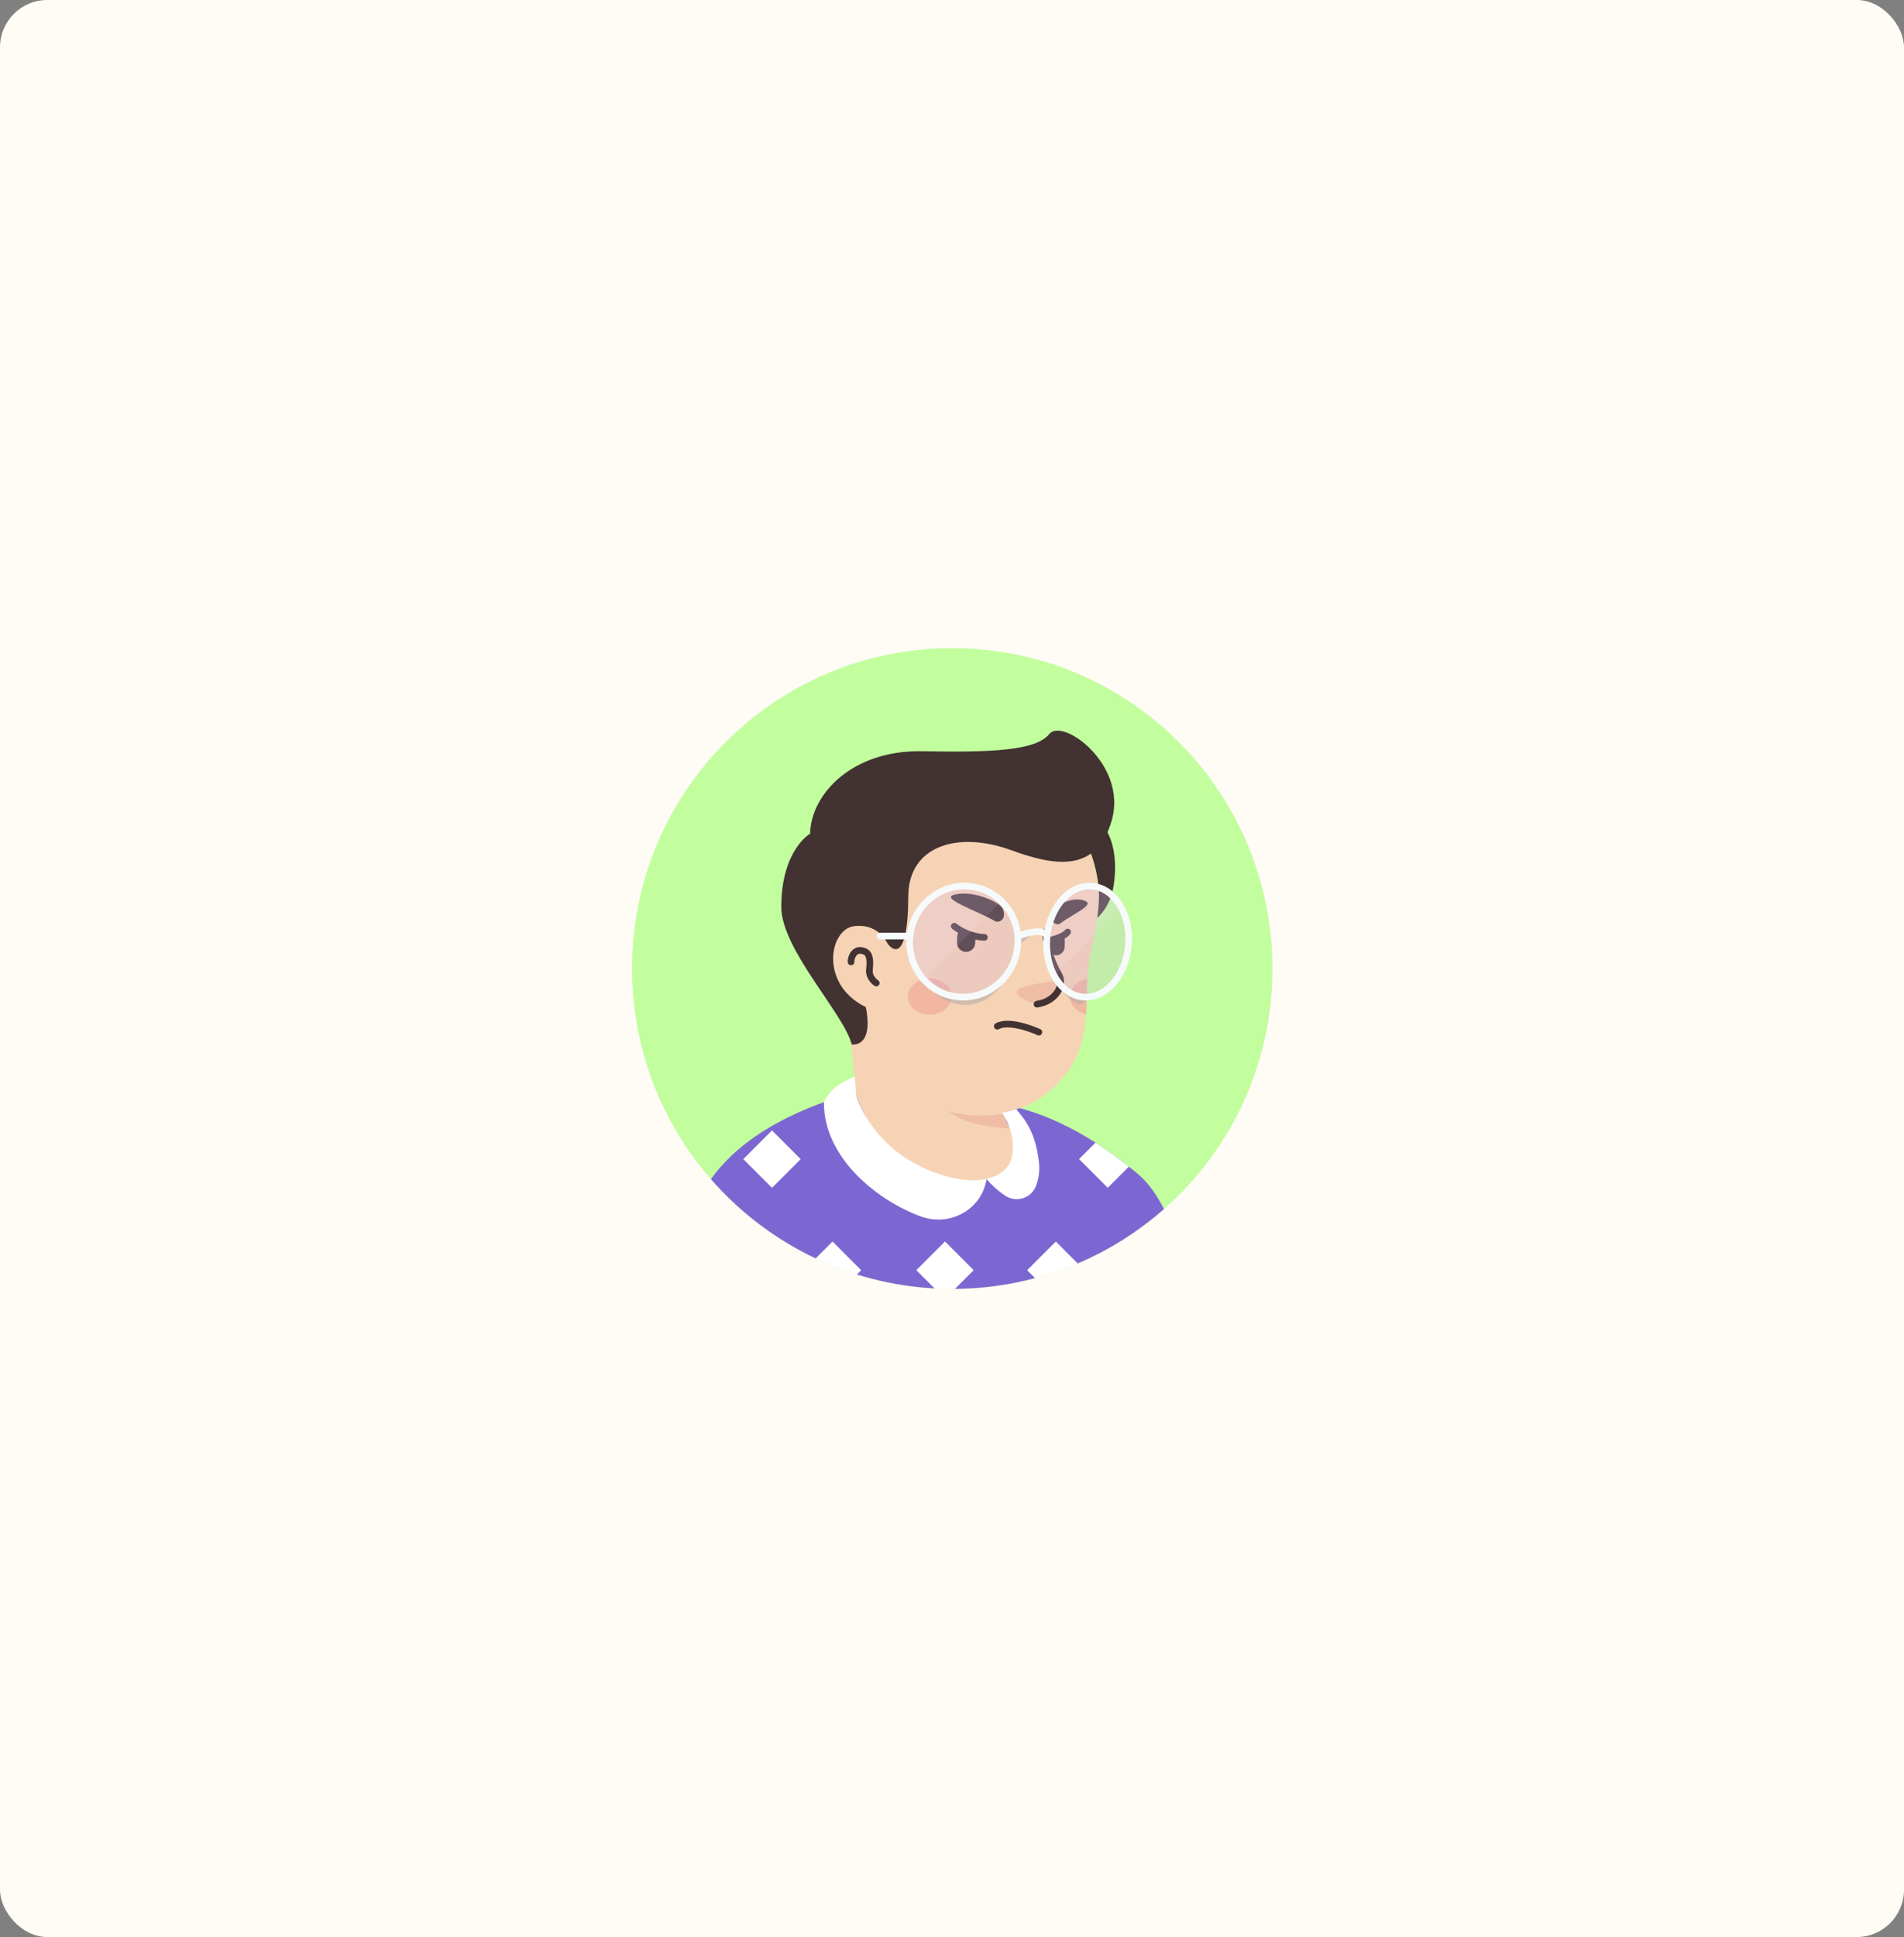 <svg width="3865" height="3930" viewBox="0 0 3865 3930" fill="none" xmlns="http://www.w3.org/2000/svg">
<rect x="0" y="0" width="3865" height="3930" fill="#808080" stroke="none"/>
<rect width="3865" height="3930" rx="96" fill="#FFFBF5"/>
<path d="M1933 2615C1573.71 2615 1283 2323.86 1283 1965C1283 1605.71 1574.14 1315 1933 1315C2292.29 1315 2583 1606.14 2583 1965C2583.43 2324.29 2292.29 2615 1933 2615Z" fill="#C2FE9D"/>
<mask id="mask0_426_5265" style="mask-type:alpha" maskUnits="userSpaceOnUse" x="1283" y="1315" width="1300" height="1300">
<path d="M1933 2615C1573.71 2615 1283 2323.86 1283 1965C1283 1605.71 1574.14 1315 1933 1315C2292.29 1315 2583 1606.14 2583 1965C2583.43 2324.29 2292.29 2615 1933 2615Z" fill="#F7C0B5"/>
</mask>
<g mask="url(#mask0_426_5265)">
<path d="M2296.99 2512.33C2293.96 2514.5 2290.49 2516.67 2287.46 2518.83C2283.99 2521 2280.96 2523.17 2277.49 2524.9C2274.46 2526.63 2271.86 2528.37 2268.83 2530.1C2268.39 2530.53 2267.96 2530.53 2267.53 2530.97C2257.56 2537.03 2247.16 2542.67 2236.76 2547.87C2233.73 2549.6 2230.26 2551.33 2227.23 2552.63C2227.23 2552.63 2226.79 2553.07 2226.36 2553.07C2222.89 2554.8 2219.43 2556.53 2215.96 2558.27C2209.03 2561.73 2201.66 2564.77 2194.73 2567.8C2191.26 2569.53 2187.36 2570.83 2183.89 2572.13C2180.43 2573.43 2176.53 2575.17 2173.06 2576.47C2169.59 2577.77 2165.69 2579.5 2162.23 2580.8C2162.23 2580.8 2162.23 2580.8 2161.79 2580.8C2158.33 2582.1 2154.43 2583.4 2150.96 2584.7C2143.16 2587.3 2134.93 2589.9 2127.13 2592.5C2124.53 2593.37 2121.49 2594.23 2118.89 2595.1C2110.66 2597.7 2102.43 2599.87 2094.19 2601.6C2091.16 2602.47 2088.13 2602.9 2084.66 2603.77C2076.86 2605.5 2068.63 2607.23 2060.83 2608.97C2059.09 2609.4 2057.79 2609.4 2056.06 2609.83C2053.46 2610.27 2050.43 2610.7 2047.83 2611.13C2043.93 2611.57 2040.46 2612.43 2036.56 2612.87C2034.83 2613.3 2033.09 2613.3 2031.36 2613.73C2029.19 2614.17 2026.59 2614.6 2023.99 2614.6C2017.06 2615.47 2009.69 2616.33 2002.76 2617.2C2000.59 2617.63 1997.99 2617.63 1995.83 2618.07H1995.39C1992.36 2618.5 1989.33 2618.5 1986.29 2618.93C1983.26 2619.37 1980.23 2619.37 1977.19 2619.37C1975.46 2619.37 1973.29 2619.8 1971.56 2619.8C1968.09 2619.8 1965.06 2620.23 1962.03 2620.23C1957.69 2620.23 1953.79 2620.67 1949.46 2620.67C1945.13 2620.67 1941.23 2620.67 1936.89 2620.67C1933.86 2620.67 1930.83 2620.67 1927.79 2620.67C1745.36 2618.07 1580.7 2540.5 1463.7 2417.43C1463.7 2417.43 1463.7 2417 1463.26 2417C1476.7 2390.57 1526.53 2342.9 1578.53 2303.47C1644.39 2253.63 1737.56 2222.87 1737.56 2222.87C1737.56 2222.87 1798.66 2212.9 2025.29 2260.13C2198.19 2296.53 2271.86 2444.3 2296.99 2512.33Z" fill="#F7D3B5"/>
<path d="M2073.4 2380.16C2064.3 2424.8 2005.37 2451.23 1906.13 2411.36C1784.37 2361.96 1737.57 2222.86 1737.57 2222.86C1731.07 2123.2 1715.9 2037.83 1715.9 2037.83C1856.73 2025.7 2023.13 2190.36 2023.13 2190.36L2042.2 2271.83C2043.93 2278.76 2047.4 2284.83 2052.6 2289.16C2061.7 2304.76 2079.47 2351.56 2073.4 2380.16Z" fill="#F7D3B5"/>
<path d="M2052.6 2289.6C1969.83 2285.26 1908.73 2273.13 1843.3 2155.7C1898.76 2204.66 1964.2 2223.3 2033.1 2231.96L2042.2 2271.83C2043.93 2279.2 2047.4 2285.26 2052.6 2289.6Z" fill="#EFBDA5"/>
<path d="M2223.75 1767.43C2231.55 1803.83 2235.45 1833.3 2214.22 1930.37C2192.99 2027.43 2233.72 2124.5 2131.45 2213.33C2062.55 2273.13 1942.09 2284.4 1845.89 2218.96C1813.39 2196.86 1783.49 2166.1 1759.22 2125.8C1740.15 2094.17 1718.05 2064.26 1693.35 2036.96C1659.12 1999.7 1617.95 1924.73 1638.32 1792.13C1671.25 1576.33 1884.89 1551.63 2010.99 1575.47C2137.09 1599.3 2202.52 1671.23 2223.75 1767.43Z" fill="#F7D3B5"/>
<path d="M1809.06 1936.86C1809.06 1936.86 1795.63 1871.86 1732.36 1879.66C1677.76 1886.6 1658.7 2017.46 1782.63 2053.86" fill="#F7D3B5"/>
<path d="M1778.73 1994.5C1778.73 1994.5 1763.13 1984.53 1764.86 1967.2C1767.46 1946.83 1764.86 1934.26 1755.33 1930.36C1731.49 1920.4 1726.73 1948.13 1727.59 1951.6" stroke="#423232" stroke-width="13.479" stroke-miterlimit="10" stroke-linecap="round" stroke-linejoin="round"/>
<path d="M2109.36 2036.53C2109.36 2036.53 2125.83 2037.4 2141.43 2018.77C2150.1 2008.37 2157.46 1995.37 2152.7 1991.47C2147.93 1987.13 2069.5 1999.27 2064.3 2009.67C2059.1 2020.07 2089.43 2036.53 2109.36 2036.53Z" fill="#EFBDA5"/>
<path d="M2122.36 1890.93C2122.36 1890.93 2123.22 1932.1 2149.66 1978.03C2161.36 1998.4 2143.59 2031.77 2105.02 2037.4" stroke="#423232" stroke-width="13.479" stroke-miterlimit="10" stroke-linecap="round" stroke-linejoin="round"/>
<path opacity="0.42" d="M1887.49 2058.63C1912.14 2058.63 1932.12 2042.14 1932.12 2021.8C1932.12 2001.46 1912.14 1984.96 1887.49 1984.96C1862.84 1984.96 1842.86 2001.46 1842.86 2021.8C1842.86 2042.14 1862.84 2058.63 1887.49 2058.63Z" fill="#ED938A"/>
<path opacity="0.42" d="M2207.3 1985.83C2206 2010.1 2206.43 2033.93 2204.7 2057.76C2185.63 2053.43 2171.77 2039.13 2171.77 2022.23C2171.77 2004.03 2186.93 1989.3 2207.3 1985.83Z" fill="#ED938A"/>
<path d="M2441.24 2780.29H1345.77C1345.77 2780.29 1352.27 2579.23 1418.14 2435.79C1467.97 2327.46 1585.4 2267.23 1672.94 2236.03C1697.64 2227.36 1720.17 2220.86 1737.5 2216.09C1737.5 2218.26 1737.94 2219.99 1737.94 2222.16C1737.94 2222.16 1784.74 2361.26 1906.5 2410.66C2005.74 2450.96 2064.67 2424.09 2073.77 2379.46C2079.4 2350.86 2061.64 2304.06 2052.54 2288.89C2047.34 2284.56 2043.87 2278.06 2042.14 2271.56L2038.67 2257.26C2046.9 2255.53 2054.7 2253.36 2062.5 2250.76C2065.1 2249.89 2067.27 2249.03 2069.87 2248.16C2125.77 2262.89 2209.84 2297.99 2309.07 2381.19C2421.3 2475.23 2441.24 2780.29 2441.24 2780.29Z" fill="#7C67D2"/>
<mask id="mask1_426_5265" style="mask-type:alpha" maskUnits="userSpaceOnUse" x="1345" y="2216" width="1097" height="565">
<path d="M2441.24 2780.29H1345.77C1345.77 2780.29 1352.27 2579.23 1418.14 2435.79C1467.97 2327.46 1585.4 2267.23 1672.94 2236.03C1697.64 2227.36 1720.17 2220.86 1737.5 2216.09C1737.5 2218.26 1737.94 2219.99 1737.94 2222.16C1737.94 2222.16 1784.74 2361.26 1906.5 2410.66C2005.74 2450.96 2064.67 2424.09 2073.77 2379.46C2079.4 2350.86 2061.64 2304.06 2052.54 2288.89C2047.34 2284.56 2043.87 2278.06 2042.14 2271.56L2038.67 2257.26C2046.9 2255.53 2054.7 2253.36 2062.5 2250.76C2065.1 2249.89 2067.27 2249.03 2069.87 2248.16C2125.77 2262.89 2209.84 2297.99 2309.07 2381.19C2421.3 2475.23 2441.24 2780.29 2441.24 2780.29Z" fill="#CE3E3E"/>
</mask>
<g mask="url(#mask1_426_5265)">
<path d="M1795.41 2293.4L1737.19 2351.61L1795.41 2409.83L1853.63 2351.61L1795.41 2293.4Z" fill="white"/>
<path d="M2023.4 2293.57L1965.18 2351.79L2023.4 2410L2081.62 2351.79L2023.4 2293.57Z" fill="white"/>
<path d="M1567.1 2293.53L1508.88 2351.75L1567.1 2409.97L1625.31 2351.75L1567.1 2293.53Z" fill="white"/>
<path d="M2248.66 2293.4L2190.44 2351.61L2248.66 2409.83L2306.88 2351.61L2248.66 2293.4Z" fill="white"/>
<path d="M1689.95 2518.91L1631.73 2577.13L1689.95 2635.35L1748.17 2577.13L1689.95 2518.91Z" fill="white"/>
<path d="M1918.26 2518.78L1860.04 2577L1918.26 2635.21L1976.48 2577L1918.26 2518.78Z" fill="white"/>
<path d="M2143.22 2518.91L2085 2577.13L2143.22 2635.35L2201.44 2577.13L2143.22 2518.91Z" fill="white"/>
</g>
<path d="M2002.71 2392.89C2002.71 2392.89 1972.81 2415.43 1979.31 2436.66C1985.38 2457.89 2043.44 2454.43 2054.71 2436.66C2065.54 2418.89 2017.01 2388.99 2002.71 2392.89Z" fill="#7C67D2"/>
<path d="M2002.27 2392.46C2002.71 2392.89 2002.71 2392.89 2003.14 2393.33C2003.14 2392.89 2003.14 2392.46 2003.14 2392.46C2002.71 2392.03 2002.27 2392.03 2002.27 2392.46Z" fill="white"/>
<path d="M1887.44 2375.13C1765.68 2325.73 1737.94 2222.16 1737.94 2222.16C1737.94 2219.99 1737.51 2218.26 1737.51 2216.09C1737.08 2209.59 1735.78 2190.96 1734.91 2184.46C1727.11 2187.06 1717.58 2192.26 1708.91 2197.03C1693.31 2206.13 1680.74 2219.13 1672.94 2235.16C1672.94 2235.59 1672.51 2235.59 1672.51 2236.03C1671.64 2349.99 1783.01 2437.09 1870.11 2468.29C1922.98 2487.36 1982.34 2460.06 1999.24 2406.76C2000.54 2401.99 2001.84 2397.66 2002.71 2392.89C2002.28 2392.46 2002.28 2392.46 2001.84 2392.03C1973.68 2398.09 1935.11 2394.19 1887.44 2375.13Z" fill="white"/>
<path d="M2108.88 2356.93C2101.51 2296.69 2082.01 2273.29 2062.94 2250.33C2055.14 2252.93 2042.14 2255.96 2033.91 2257.69C2033.91 2257.69 2062.08 2294.09 2054.71 2343.49C2051.24 2366.89 2033.48 2384.66 2003.14 2391.59C2003.14 2392.03 2003.14 2392.03 2002.71 2392.46C2013.98 2405.46 2026.54 2416.73 2040.41 2425.83C2062.94 2440.99 2094.14 2431.03 2103.24 2405.46C2108.88 2390.73 2111.04 2373.83 2108.88 2356.93Z" fill="white"/>
<path d="M1560.27 2780.29L1540.77 2619.96" stroke="#544D4D" stroke-width="13.479" stroke-miterlimit="10" stroke-linecap="round" stroke-linejoin="round"/>
<path d="M2316.88 2564.93C2316.88 2564.93 2303.88 2596.56 2307.78 2628.19C2311.68 2659.83 2322.94 2706.19 2306.91 2780.29" stroke="#544D4D" stroke-width="13.479" stroke-miterlimit="10" stroke-linecap="round" stroke-linejoin="round"/>
<path d="M1998.18 1901.76C1998.18 1901.76 1967.84 1902.2 1937.08 1879.23" stroke="#423232" stroke-width="13.479" stroke-miterlimit="10" stroke-linecap="round" stroke-linejoin="round"/>
<path d="M2126.88 1908.7C2126.88 1908.7 2158.08 1903.06 2167.18 1890.93" stroke="#423232" stroke-width="13.479" stroke-miterlimit="10" stroke-linecap="round" stroke-linejoin="round"/>
<path d="M2018.98 1868.4C2027.21 1873.16 2037.61 1866.66 2038.04 1856.7C2038.04 1851.5 2037.18 1845.86 2033.71 1841.1C2023.31 1827.23 1972.61 1806 1937.51 1815.1C1907.18 1822.9 1981.28 1846.73 2018.98 1868.4Z" fill="#423232"/>
<path d="M2152.03 1873.6C2145.96 1878.36 2135.99 1872.73 2134.69 1863.63C2133.83 1858.86 2134.26 1853.66 2136.43 1849.33C2143.36 1836.33 2175.43 1818.56 2201.43 1827.23C2223.96 1835.46 2181.06 1852.36 2152.03 1873.6Z" fill="#423232"/>
<path d="M1949.21 1887.03C1945.74 1890.06 1943.58 1894.83 1943.14 1899.6L1942.71 1911.73C1942.28 1922.13 1950.08 1930.8 1960.04 1931.23C1970.44 1931.66 1979.11 1923.86 1979.54 1913.9L1979.98 1901.76C1979.98 1901.33 1979.98 1900.9 1979.98 1900.46C1968.71 1899.6 1958.74 1894.83 1949.21 1887.03Z" fill="#423232"/>
<path d="M2126.88 1907.83C2126.88 1908.26 2126.88 1908.26 2126.88 1908.7L2126.44 1919.96C2126.01 1929.5 2133.38 1937.73 2142.91 1938.16C2152.44 1938.6 2160.68 1931.23 2161.11 1921.7L2161.54 1910.43C2161.98 1906.1 2160.24 1902.2 2158.08 1899.16C2148.54 1904.8 2138.14 1906.1 2126.88 1907.83Z" fill="#423232"/>
<path d="M2108.91 2094.14C2108.91 2094.14 2051.85 2067.63 2024.45 2082.01" stroke="#423232" stroke-width="13.479" stroke-miterlimit="10" stroke-linecap="round" stroke-linejoin="round"/>
<path d="M2257.21 1662.83C2226.44 1774.19 2137.18 1755.56 2053.54 1725.23C1942.18 1684.49 1844.24 1717.43 1843.81 1817.96C1842.94 1965.29 1806.11 1920.66 1802.21 1915.03C1792.68 1896.83 1772.31 1874.29 1733.74 1879.06C1683.04 1885.56 1663.11 1997.36 1757.58 2043.29C1774.04 2126.93 1728.98 2119.13 1728.98 2119.13C1713.81 2057.59 1586.41 1926.73 1585.98 1840.49C1585.98 1724.36 1644.48 1691.43 1644.48 1691.43C1646.21 1610.39 1730.71 1521.13 1872.84 1524.16C2014.98 1526.76 2102.08 1522.86 2129.81 1489.49C2157.54 1455.26 2287.98 1551.46 2257.21 1662.83Z" fill="#423232"/>
<path d="M2260.67 1796.73C2256.33 1824.89 2244.2 1846.56 2227.3 1862.59C2233.8 1815.36 2230.33 1792.83 2224.7 1766.39C2212.57 1712.23 2186.57 1665.43 2143.23 1630.76C2164.9 1629.03 2187 1633.79 2206.93 1646.36C2206.93 1645.93 2278.43 1674.96 2260.67 1796.73Z" fill="#423232"/>
<path opacity="0.6" d="M2148.08 1992.25C2148.08 1992.25 2153.28 2021.72 2187.52 2036.45C2196.18 2039.92 2205.28 2034.29 2205.28 2024.75C2204.85 2024.75 2150.25 1995.72 2148.08 1992.25Z" fill="#B7AEA9"/>
<path opacity="0.6" d="M2065.75 1921.19C2065.75 1921.19 2093.49 1893.45 2107.35 1890.42L2070.52 1899.09L2065.75 1921.19Z" fill="#B7AEA9"/>
<path opacity="0.6" d="M1880.72 1992.25C1880.72 1992.25 1896.75 2028.65 1944.85 2037.32C1992.95 2046.42 2036.72 2011.75 2057.09 1953.69C2057.09 1953.69 2040.62 2007.42 1974.75 2017.39C1909.32 2028.22 1880.72 1992.25 1880.72 1992.25Z" fill="#B7AEA9"/>
<path opacity="0.29" d="M1958.28 1797.69C1897.18 1797.69 1847.35 1848.82 1846.92 1911.22C1846.92 1940.69 1857.75 1967.55 1875.52 1987.05L2032.82 1828.02C2013.32 1808.95 1987.32 1797.69 1958.28 1797.69Z" fill="#DBC3ED"/>
<path opacity="0.23" d="M2032.81 1828.02L1875.51 1987.05C1895.44 2009.15 1923.61 2022.59 1954.81 2022.59C2015.04 2022.59 2064.44 1972.75 2066.17 1910.79C2067.04 1878.29 2054.04 1848.82 2032.81 1828.02Z" fill="#C4ADD8"/>
<path opacity="0.29" d="M2211.79 1797.69C2165.42 1797.69 2126.42 1848.82 2124.69 1911.22C2123.82 1936.35 2129.45 1959.32 2138.99 1977.95L2276.35 1841.89C2262.05 1815.02 2238.65 1797.69 2211.79 1797.69Z" fill="#DBC3ED"/>
<path opacity="0.23" d="M2276.34 1841.45L2138.97 1977.52C2153.27 2004.82 2176.67 2022.59 2203.97 2022.59C2249.47 2022.59 2288.47 1972.75 2291.07 1910.79C2291.94 1885.22 2286.31 1860.95 2276.34 1841.45Z" fill="#C4ADD8"/>
<path d="M2066.18 1911.22C2064.88 1973.19 2015.05 2023.02 1954.81 2023.02C1894.58 2023.02 1846.48 1973.19 1846.48 1911.22C1846.91 1848.82 1896.75 1797.69 1957.85 1797.69C2018.95 1797.69 2067.91 1848.82 2066.18 1911.22Z" stroke="#F6FAFB" stroke-width="13.479" stroke-miterlimit="10" stroke-linecap="round" stroke-linejoin="round"/>
<path d="M2291.08 1911.22C2288.48 1973.19 2249.48 2023.02 2203.98 2023.02C2158.48 2023.02 2122.94 1973.19 2124.68 1911.22C2126.41 1848.82 2165.41 1797.69 2211.78 1797.69C2258.14 1797.69 2293.68 1848.82 2291.08 1911.22Z" stroke="#F6FAFB" stroke-width="13.479" stroke-miterlimit="10" stroke-linecap="round" stroke-linejoin="round"/>
<path d="M1847.78 1899.09H1786.25" stroke="#F6FAFB" stroke-width="13.479" stroke-miterlimit="10" stroke-linecap="round" stroke-linejoin="round"/>
<path d="M2066.61 1899.09C2066.61 1899.09 2118.18 1879.15 2124.68 1899.09" stroke="#F6FAFB" stroke-width="13.479" stroke-miterlimit="10" stroke-linecap="round" stroke-linejoin="round"/>
</g>
</svg>
